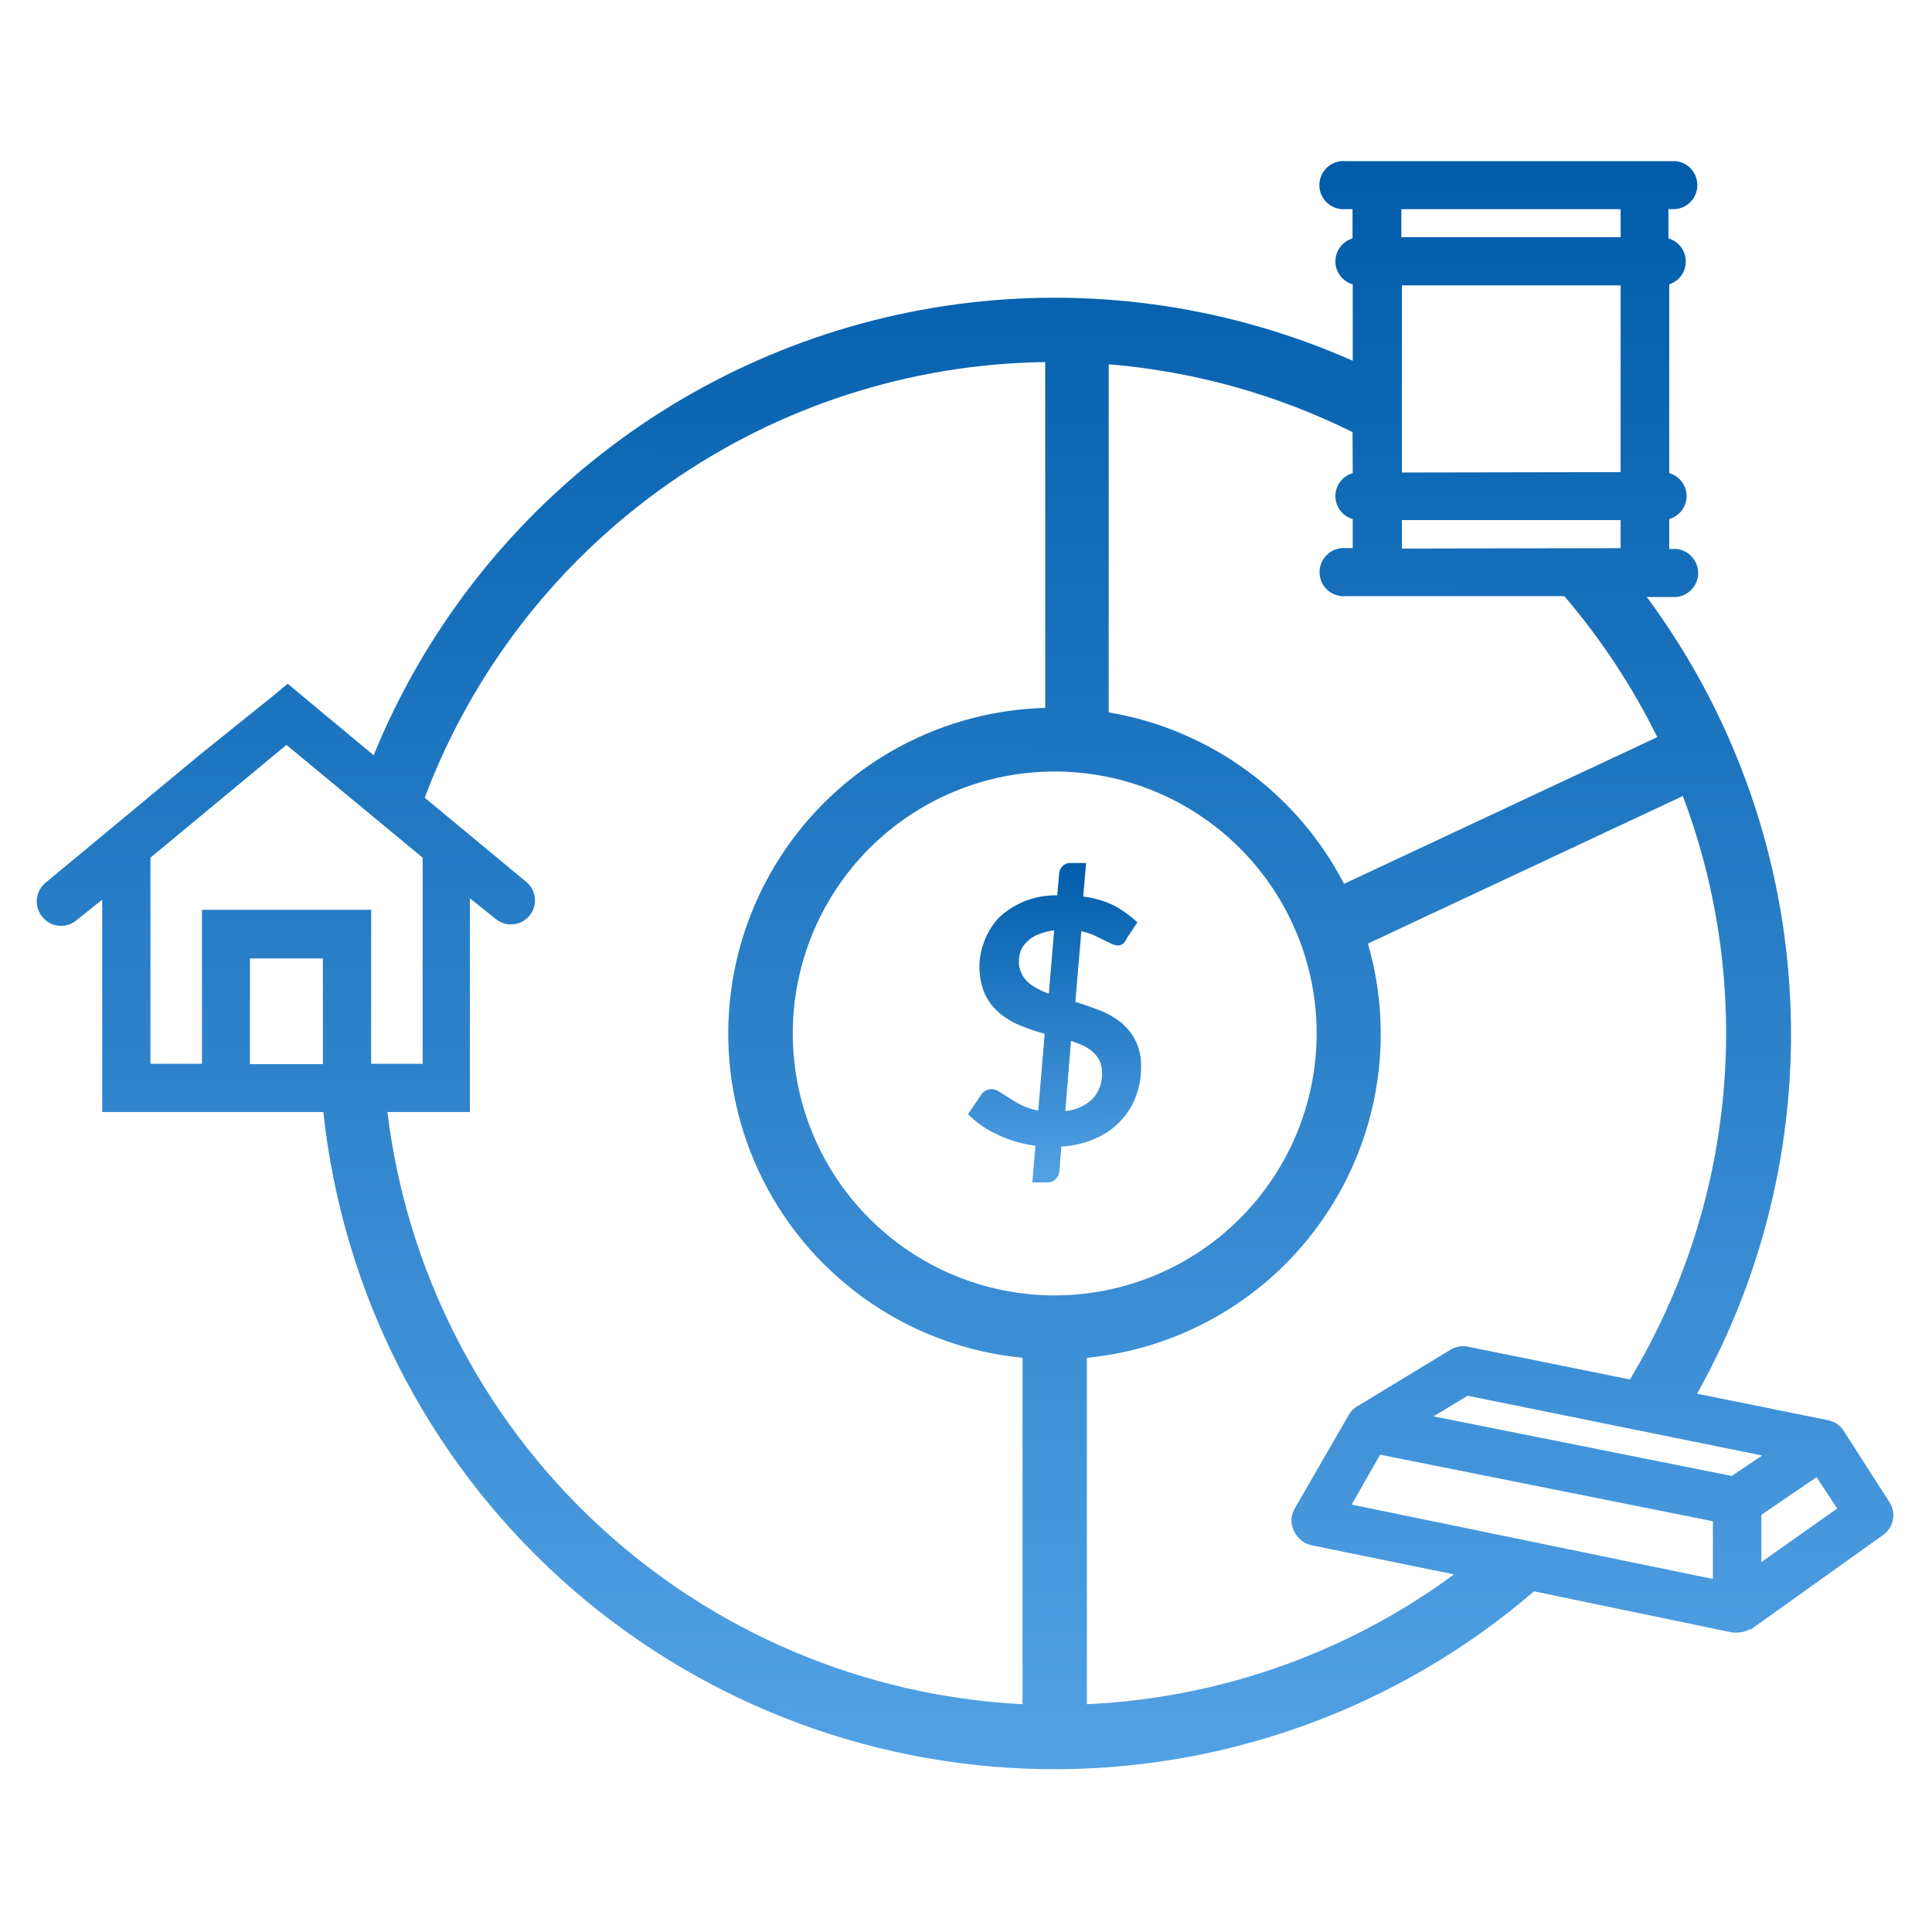 <svg width="38" height="38" viewBox="0 0 30 26" fill="none" xmlns="http://www.w3.org/2000/svg">
<path d="M17.396 13.868C17.298 13.793 17.191 13.733 17.076 13.688C16.951 13.64 16.823 13.596 16.698 13.557L16.791 12.46C16.856 12.474 16.919 12.495 16.98 12.52L17.134 12.594L17.259 12.655V12.655C17.287 12.669 17.319 12.678 17.351 12.681C17.385 12.682 17.417 12.672 17.444 12.652C17.467 12.625 17.487 12.595 17.502 12.562L17.662 12.322C17.553 12.221 17.433 12.134 17.303 12.063C17.151 11.989 16.988 11.941 16.82 11.922L16.865 11.401H16.622C16.575 11.398 16.529 11.417 16.497 11.452C16.466 11.482 16.448 11.524 16.446 11.567L16.417 11.903V11.903C16.084 11.895 15.762 12.017 15.518 12.242C15.421 12.343 15.345 12.461 15.294 12.591C15.18 12.862 15.18 13.168 15.294 13.439C15.35 13.555 15.431 13.658 15.53 13.74C15.627 13.818 15.735 13.881 15.85 13.928C15.972 13.976 16.096 14.018 16.222 14.053L16.122 15.244C16.033 15.229 15.945 15.2 15.863 15.161C15.797 15.128 15.732 15.091 15.671 15.049L15.518 14.953C15.482 14.928 15.44 14.914 15.396 14.911C15.363 14.912 15.332 14.92 15.303 14.937C15.274 14.952 15.25 14.975 15.233 15.004L15.031 15.301C15.165 15.435 15.322 15.544 15.495 15.621C15.679 15.708 15.876 15.765 16.078 15.791L16.03 16.361H16.27C16.317 16.361 16.363 16.342 16.394 16.306C16.426 16.277 16.445 16.237 16.449 16.194L16.481 15.804C16.663 15.795 16.842 15.753 17.009 15.679C17.155 15.617 17.287 15.525 17.396 15.41C17.501 15.301 17.583 15.172 17.636 15.029C17.692 14.881 17.72 14.724 17.719 14.565C17.724 14.421 17.692 14.278 17.627 14.149C17.57 14.041 17.491 13.944 17.396 13.868ZM16.286 13.429C16.221 13.408 16.159 13.38 16.1 13.346C16.046 13.319 15.996 13.284 15.953 13.241C15.912 13.202 15.879 13.155 15.857 13.103C15.831 13.048 15.819 12.988 15.822 12.927C15.821 12.87 15.831 12.814 15.85 12.761C15.873 12.707 15.907 12.659 15.95 12.62C15.998 12.572 16.056 12.534 16.119 12.511C16.199 12.479 16.283 12.457 16.369 12.447L16.286 13.429ZM16.967 15.061C16.852 15.172 16.701 15.24 16.542 15.253L16.631 14.162C16.697 14.184 16.761 14.21 16.823 14.239C16.878 14.265 16.928 14.298 16.974 14.338C17.015 14.377 17.05 14.422 17.076 14.473C17.1 14.528 17.112 14.588 17.111 14.649C17.122 14.8 17.07 14.949 16.967 15.061Z" fill="url(#paint0_linear_4497_31619)"/>
<path d="M28.617 20.201C28.59 20.164 28.557 20.131 28.518 20.105C28.479 20.081 28.436 20.063 28.39 20.054L26.352 19.641H26.352C27.428 17.723 27.927 15.535 27.788 13.34C27.65 11.145 26.88 9.037 25.571 7.27H26.029C26.221 7.252 26.369 7.09 26.369 6.897C26.369 6.704 26.221 6.542 26.029 6.524H25.92L25.92 6.06C26.079 6.014 26.189 5.869 26.189 5.703C26.189 5.538 26.079 5.392 25.92 5.346V2.415C26.074 2.366 26.178 2.222 26.176 2.06C26.177 1.894 26.067 1.748 25.907 1.702V1.247H26.016C26.209 1.229 26.356 1.068 26.356 0.875C26.356 0.681 26.209 0.519 26.016 0.502H20.896H20.896C20.791 0.492 20.687 0.527 20.609 0.598C20.531 0.669 20.487 0.769 20.487 0.875C20.487 0.98 20.531 1.08 20.609 1.151C20.687 1.222 20.791 1.257 20.896 1.247H21.002V1.702V1.702C20.844 1.75 20.736 1.895 20.736 2.06C20.737 2.225 20.846 2.37 21.005 2.415V3.602C19.137 2.775 17.081 2.463 15.052 2.7C13.022 2.937 11.094 3.714 9.467 4.95C7.84 6.186 6.574 7.836 5.802 9.727L4.701 8.812L4.467 8.617L4.233 8.812L3.11 9.714L0.71 11.705C0.631 11.768 0.581 11.862 0.572 11.963C0.563 12.065 0.595 12.166 0.662 12.242C0.733 12.329 0.839 12.378 0.95 12.377C1.037 12.376 1.12 12.346 1.187 12.29L1.587 11.97V15.267H5.021C5.317 18.041 6.618 20.61 8.679 22.491C10.741 24.371 13.419 25.431 16.209 25.471C18.998 25.512 21.706 24.529 23.82 22.71L26.902 23.35H26.982C27.045 23.35 27.107 23.334 27.161 23.302H27.187L29.244 21.833C29.408 21.715 29.449 21.489 29.337 21.321L28.617 20.201ZM26.89 20.918L22.259 19.993L22.79 19.673L27.363 20.601L26.89 20.918ZM21.769 6.518V6.076H25.165V6.512L21.769 6.518ZM21.769 5.337V2.431H25.165V5.331L21.769 5.337ZM25.165 1.248V1.683H21.76V1.248H25.165ZM21.005 5.347C20.846 5.392 20.736 5.538 20.736 5.704C20.736 5.869 20.846 6.015 21.005 6.06V6.511H20.899C20.794 6.502 20.69 6.537 20.612 6.608C20.534 6.679 20.49 6.779 20.49 6.884C20.49 6.99 20.534 7.09 20.612 7.161C20.69 7.232 20.794 7.267 20.899 7.257H24.291C24.861 7.924 25.346 8.659 25.734 9.446L20.87 11.724C20.138 10.312 18.785 9.326 17.216 9.062V3.657C18.533 3.765 19.818 4.122 21.002 4.71L21.005 5.347ZM16.377 18.115C15.299 18.115 14.264 17.686 13.502 16.923C12.739 16.161 12.31 15.126 12.31 14.047C12.31 12.969 12.739 11.934 13.502 11.171C14.264 10.409 15.299 9.98 16.377 9.98C17.456 9.98 18.491 10.409 19.253 11.171C20.016 11.934 20.445 12.969 20.445 14.047C20.444 15.126 20.015 16.16 19.252 16.922C18.49 17.685 17.456 18.114 16.378 18.115L16.377 18.115ZM2.336 14.518V11.318L4.448 9.567L6.563 11.318V14.518H5.763V12.127H3.136V14.518H2.336ZM3.881 12.883H5.014V14.524L3.881 14.524V12.883ZM6.016 15.267H7.296L7.296 11.948L7.696 12.268C7.854 12.4 8.089 12.378 8.221 12.22C8.352 12.062 8.331 11.827 8.173 11.695L6.595 10.387V10.387C7.335 8.421 8.65 6.725 10.369 5.518C12.088 4.311 14.13 3.65 16.23 3.622V8.992C14.498 9.039 12.91 9.969 12.023 11.457C11.135 12.945 11.07 14.785 11.852 16.331C12.634 17.878 14.153 18.916 15.878 19.084V24.463C13.414 24.337 11.074 23.346 9.27 21.663C7.466 19.981 6.313 17.716 6.016 15.267L6.016 15.267ZM16.877 24.463V19.084C18.372 18.939 19.725 18.135 20.568 16.892C21.412 15.649 21.659 14.095 21.241 12.652L26.131 10.361V10.361C26.688 11.835 26.903 13.416 26.76 14.985C26.618 16.554 26.122 18.07 25.309 19.42L22.797 18.912V18.911C22.705 18.892 22.609 18.908 22.528 18.956L21.056 19.849C21.006 19.882 20.965 19.927 20.938 19.98L20.096 21.439C20.04 21.546 20.04 21.672 20.096 21.779C20.145 21.887 20.242 21.967 20.358 21.993L22.579 22.447C20.919 23.668 18.935 24.369 16.877 24.463ZM20.989 21.363L21.43 20.588L26.598 21.622V22.518L20.989 21.363ZM27.35 22.256V21.523L28.208 20.937L28.528 21.424L27.35 22.256Z" fill="url(#paint1_linear_4497_31619)"/>
<defs>
<linearGradient id="paint0_linear_4497_31619" x1="17.126" y1="11.4" x2="17.084" y2="17.423" gradientUnits="userSpaceOnUse">
<stop stop-color="#005CAA"/>
<stop offset="1" stop-color="#64B0F1"/>
</linearGradient>
<linearGradient id="paint1_linear_4497_31619" x1="23.032" y1="0.5" x2="22.933" y2="30.824" gradientUnits="userSpaceOnUse">
<stop stop-color="#005CAA"/>
<stop offset="1" stop-color="#64B0F1"/>
</linearGradient>
</defs>
</svg>